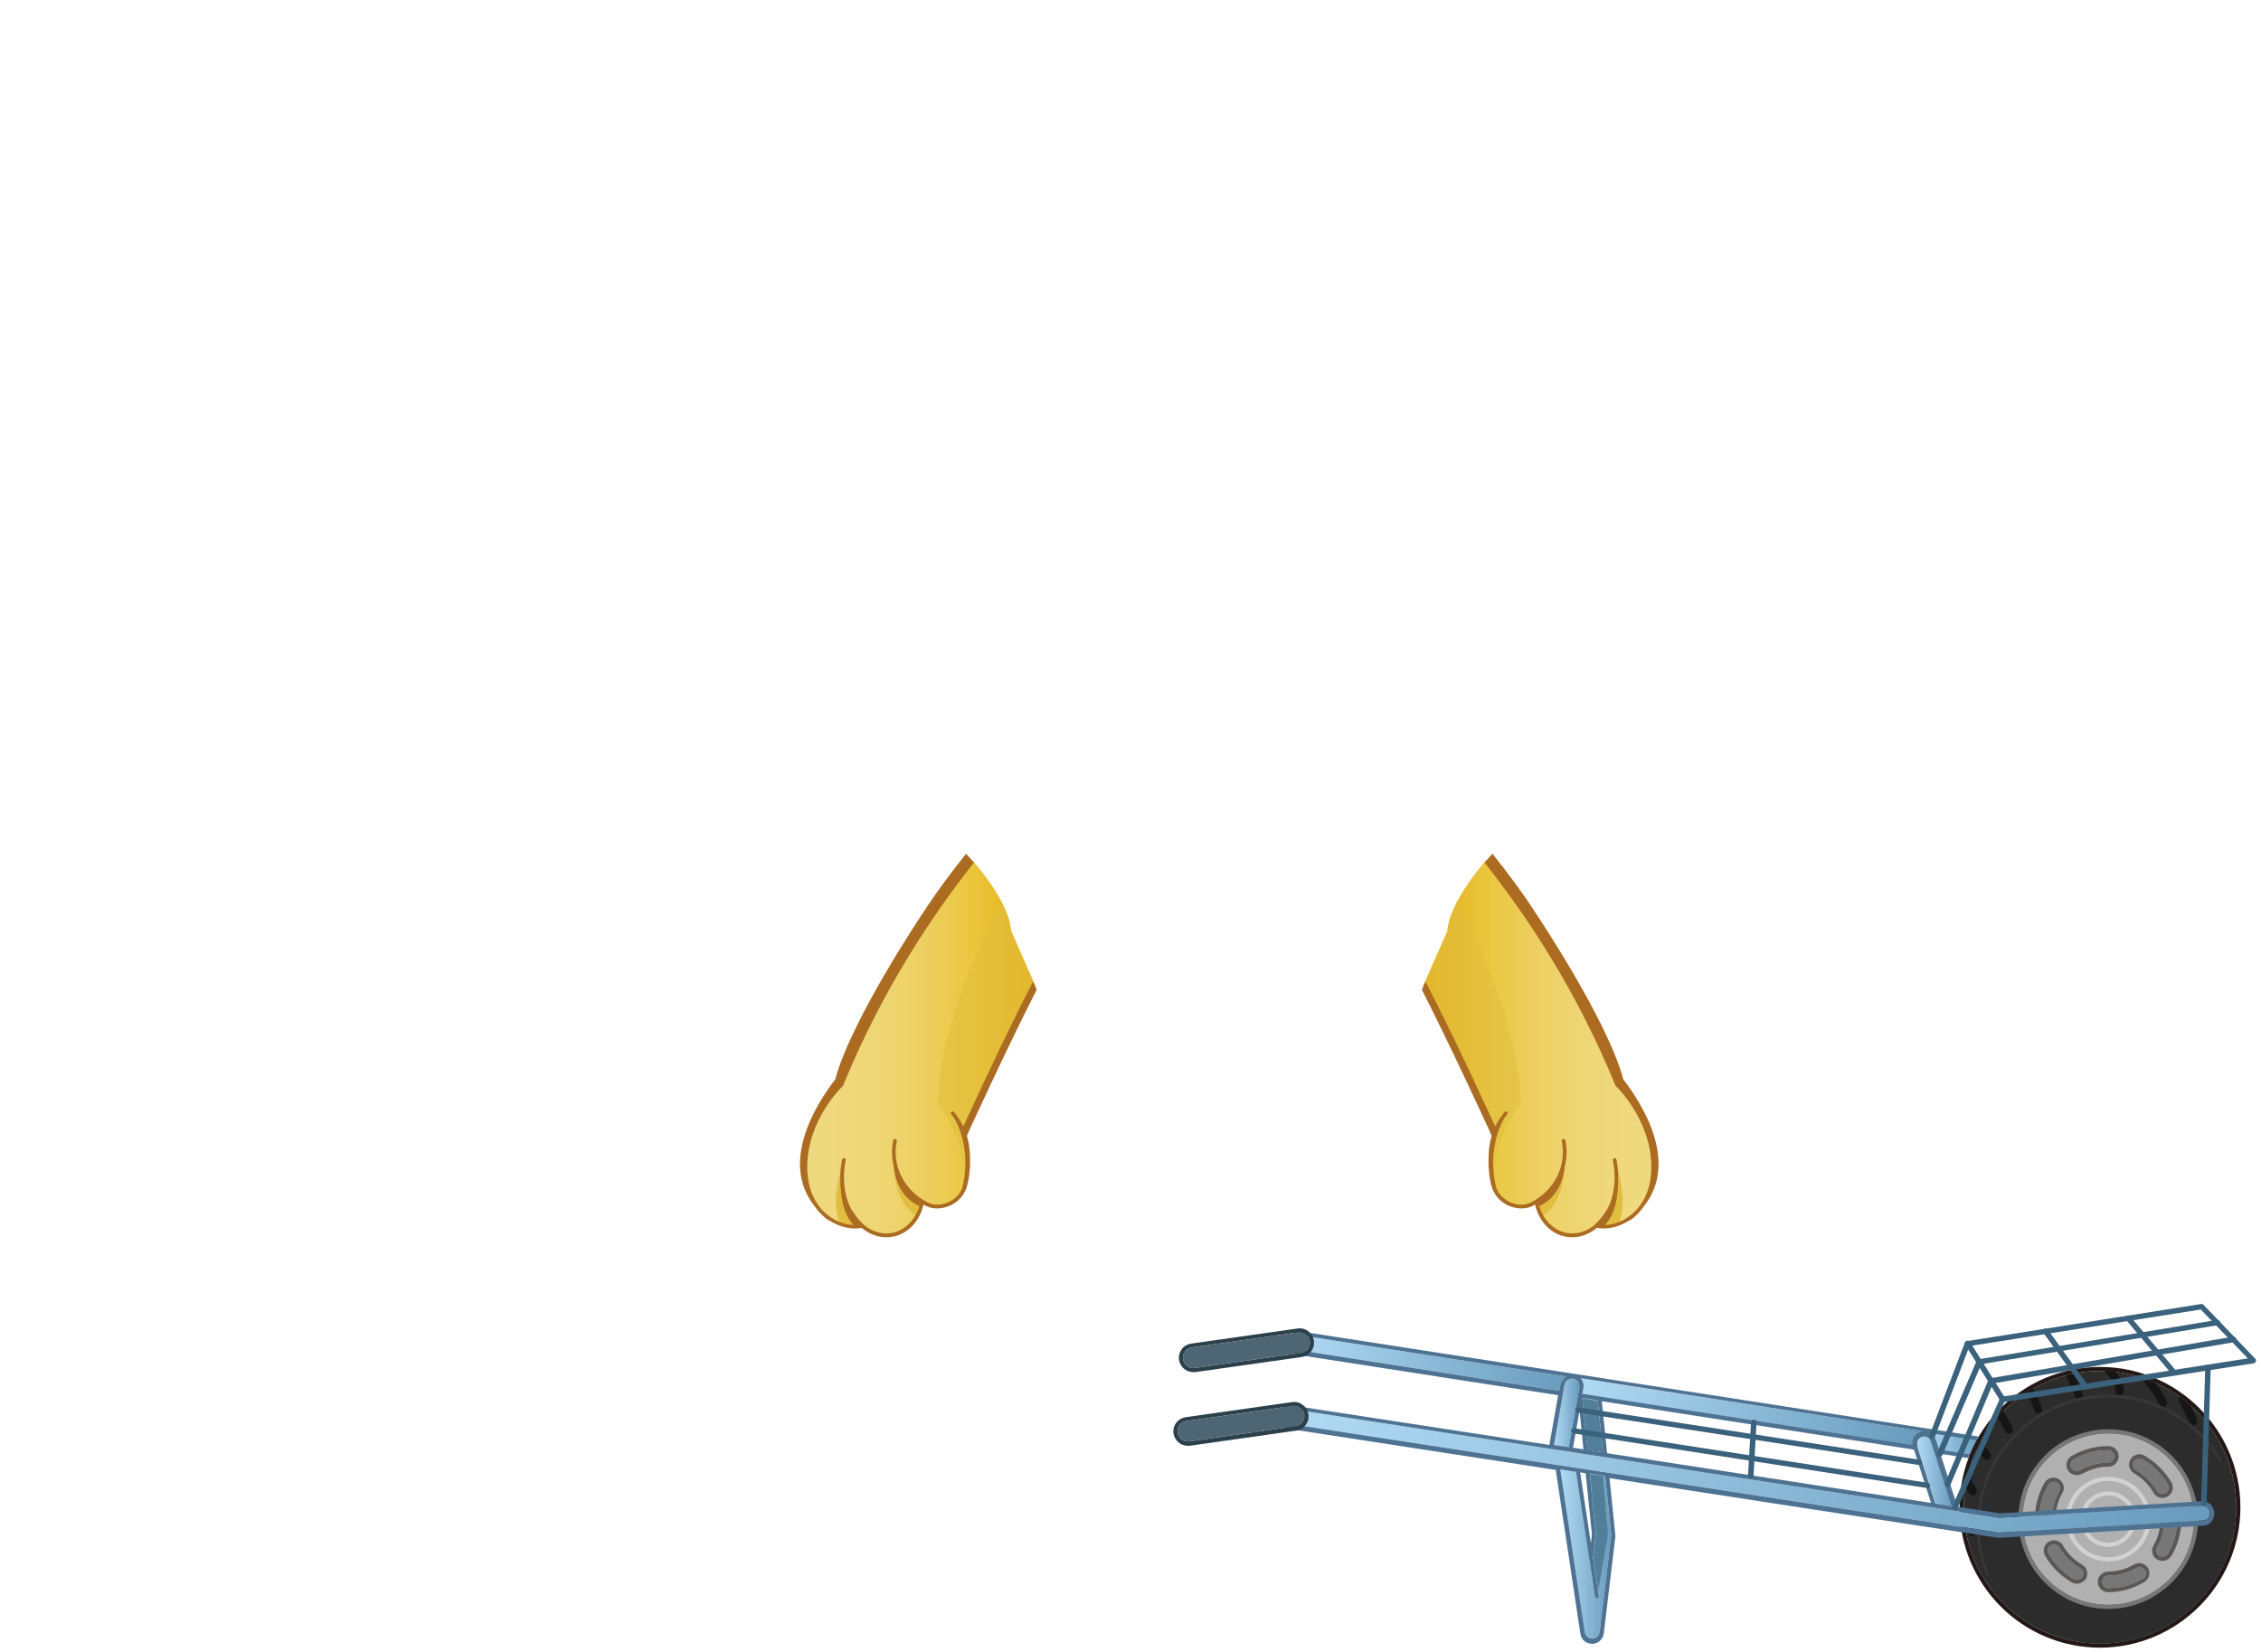 <?xml version="1.0" encoding="utf-8"?>
<!-- Generator: Adobe Illustrator 21.0.0, SVG Export Plug-In . SVG Version: 6.00 Build 0)  -->
<svg version="1.1" id="圖層_1" xmlns="http://www.w3.org/2000/svg" xmlns:xlink="http://www.w3.org/1999/xlink" x="0px" y="0px"
	 viewBox="0 0 822.9 601.4" style="enable-background:new 0 0 822.9 601.4;" xml:space="preserve">
<style type="text/css">
	.st0{fill:url(#SVGID_1_);}
	.st1{fill:#E1BE3F;}
	.st2{fill:#AB6C21;}
	.st3{opacity:0.6;fill:#E1BE3F;}
	.st4{fill:url(#SVGID_2_);}
	.st5{fill:#66411D;}
	.st6{fill:url(#SVGID_3_);}
	.st7{fill:#D9B974;}
	.st8{fill:#DCBF93;}
	.st9{fill:url(#SVGID_4_);}
	.st10{fill:url(#SVGID_5_);}
	.st11{fill:url(#SVGID_6_);}
	.st12{fill:url(#SVGID_7_);}
	.st13{fill:#8C5924;}
	.st14{fill:url(#SVGID_8_);}
	.st15{fill:url(#SVGID_9_);}
	.st16{fill:url(#SVGID_10_);}
	.st17{fill:url(#SVGID_11_);}
	.st18{fill:#F4E3A5;}
	.st19{fill:#DEB87D;}
	.st20{fill:url(#SVGID_12_);}
	.st21{fill:url(#SVGID_13_);}
	.st22{fill:#3F210F;}
	.st23{opacity:0.25;fill:#E1BE3F;}
	.st24{opacity:0.5;fill:#E1BE3F;}
	.st25{fill:#F8E5A9;}
	.st26{fill:#DDBC90;}
	.st27{opacity:0.4;fill:#E1BE3F;}
	.st28{fill:#875424;}
	.st29{fill:#3F210E;}
	.st30{fill:#C88E2C;}
	.st31{fill:#AC7327;}
	.st32{fill:#FFFFFF;}
	.st33{fill:#814323;}
	.st34{fill:#D7C6A6;}
	.st35{fill:url(#SVGID_14_);}
	.st36{fill:#4A1E0E;}
	.st37{fill:#3A1D13;}
	.st38{fill:url(#SVGID_15_);}
	.st39{fill:#EAA593;}
	.st40{fill:url(#SVGID_16_);}
	.st41{fill:url(#SVGID_17_);}
	.st42{fill:#D59543;}
	.st43{opacity:0.6;fill:#D59543;}
	.st44{fill:url(#SVGID_18_);}
	.st45{fill:url(#SVGID_19_);}
	.st46{fill:#2C2C2C;}
	.st47{fill:#231815;}
	.st48{fill:#767776;}
	.st49{fill:#B1B0B0;}
	.st50{fill:#D2D2D3;}
	.st51{fill:#5A5756;}
	.st52{opacity:0.8;fill:#2C2C2C;}
	.st53{fill:#151515;}
	.st54{fill:#383737;}
	.st55{fill:url(#SVGID_20_);}
	.st56{fill:#517F99;}
	.st57{fill:url(#SVGID_21_);}
	.st58{fill:url(#SVGID_22_);}
	.st59{fill:url(#SVGID_23_);}
	.st60{fill:url(#SVGID_24_);}
	.st61{fill:url(#SVGID_25_);}
	.st62{fill:#4E7392;}
	.st63{fill:#3B627C;}
	.st64{fill:#2C404B;}
	.st65{fill:#4E6673;}
	.st66{fill:url(#SVGID_26_);}
	.st67{fill:url(#SVGID_27_);}
</style>
<g>
	<linearGradient id="SVGID_1_" gradientUnits="userSpaceOnUse" x1="701.063" y1="525.614" x2="720.73" y2="525.614">
		<stop  offset="0" style="stop-color:#B0DAF4"/>
		<stop  offset="1" style="stop-color:#689BBD"/>
	</linearGradient>
	<polygon class="st0" points="701.1,520.9 720.7,523.8 717,530.3 704.9,528 	"/>
	<g>
		<path class="st46" d="M764.3,499.1c-27.4,0-49.6,22.3-49.6,49.6s22.3,49.6,49.6,49.6c27.4,0,49.6-22.3,49.6-49.6
			S791.6,499.1,764.3,499.1z"/>
		<path class="st47" d="M764.3,599.8c-28.2,0-51.1-22.9-51.1-51.1c0-28.2,22.9-51.1,51.1-51.1c28.2,0,51.1,22.9,51.1,51.1
			C815.4,576.9,792.4,599.8,764.3,599.8z M764.3,499.1c-27.4,0-49.6,22.3-49.6,49.6s22.3,49.6,49.6,49.6c27.4,0,49.6-22.3,49.6-49.6
			S791.6,499.1,764.3,499.1z"/>
		<path class="st48" d="M767.3,585.7c-18,0-32.7-14.7-32.7-32.7c0-18,14.7-32.7,32.7-32.7c18,0,32.7,14.7,32.7,32.7
			C800,571,785.3,585.7,767.3,585.7z M767.3,521.8c-17.2,0-31.2,14-31.2,31.2c0,17.2,14,31.2,31.2,31.2c17.2,0,31.2-14,31.2-31.2
			C798.5,535.8,784.5,521.8,767.3,521.8z"/>
		<path class="st49" d="M767.3,521.8c-17.2,0-31.2,14-31.2,31.2c0,17.2,14,31.2,31.2,31.2c17.2,0,31.2-14,31.2-31.2
			C798.5,535.8,784.5,521.8,767.3,521.8z"/>
		<path class="st50" d="M767.3,568.4c-8.5,0-15.4-6.9-15.4-15.4c0-8.5,6.9-15.4,15.4-15.4c8.5,0,15.4,6.9,15.4,15.4
			C782.7,561.5,775.8,568.4,767.3,568.4z M767.3,539.1c-7.7,0-13.9,6.3-13.9,13.9c0,7.7,6.3,13.9,13.9,13.9
			c7.7,0,13.9-6.3,13.9-13.9C781.2,545.3,774.9,539.1,767.3,539.1z"/>
		<path class="st50" d="M767.3,563.1c-5.6,0-10.1-4.5-10.1-10.1c0-5.6,4.5-10.1,10.1-10.1c5.6,0,10.1,4.5,10.1,10.1
			C777.4,558.6,772.8,563.1,767.3,563.1z M767.3,544.4c-4.8,0-8.6,3.9-8.6,8.6s3.9,8.6,8.6,8.6c4.8,0,8.6-3.9,8.6-8.6
			S772,544.4,767.3,544.4z"/>
		<path class="st51" d="M767.3,579.6L767.3,579.6c-2.1,0-3.8-1.7-3.8-3.7c0-2.1,1.7-3.8,3.7-3.8c3.4,0,6.7-0.9,9.5-2.6
			c0.9-0.5,1.9-0.6,2.8-0.4c1,0.3,1.8,0.9,2.3,1.7c1,1.8,0.4,4.1-1.4,5.1C776.5,578.3,772,579.6,767.3,579.6z M778.7,570.5
			c-0.4,0-0.8,0.1-1.1,0.3c-3.1,1.8-6.7,2.8-10.3,2.8c-1.2,0-2.2,1-2.2,2.3c0,1.2,1,2.2,2.3,2.2h0c4.4,0,8.7-1.2,12.5-3.4
			c0.5-0.3,0.9-0.8,1-1.4c0.2-0.6,0.1-1.2-0.2-1.7c-0.3-0.5-0.8-0.9-1.4-1C779.1,570.5,778.9,570.5,778.7,570.5z M755.9,576.5
			c-0.7,0-1.3-0.2-1.9-0.5c-4-2.3-7.4-5.7-9.7-9.7c-1-1.8-0.4-4.1,1.4-5.1c1.8-1,4.1-0.4,5.1,1.4c1.7,2.9,4.1,5.3,7,7
			c1.8,1,2.4,3.3,1.4,5.1C758.4,575.8,757.2,576.5,755.9,576.5z M747.5,562.2c-0.4,0-0.8,0.1-1.1,0.3c-1.1,0.6-1.4,2-0.8,3.1
			c2.2,3.8,5.4,7,9.2,9.2c1,0.6,2.5,0.2,3.1-0.8c0.3-0.5,0.4-1.1,0.2-1.7c-0.2-0.6-0.5-1.1-1-1.4c-3.1-1.8-5.7-4.4-7.5-7.5
			C749,562.6,748.3,562.2,747.5,562.2z M787,568.2c-0.7,0-1.3-0.2-1.9-0.5c-0.9-0.5-1.5-1.3-1.7-2.3c-0.3-1-0.1-2,0.4-2.8
			c1.7-2.9,2.5-6.2,2.5-9.5c0-2.1,1.7-3.8,3.8-3.8c2.1,0,3.8,1.7,3.8,3.7c0,4.8-1.2,9.4-3.6,13.4C789.6,567.4,788.4,568.2,787,568.2
			z M790.1,550.7c-1.2,0-2.3,1.1-2.3,2.3c0,3.6-1,7.2-2.7,10.3c-0.3,0.5-0.4,1.1-0.2,1.7c0.2,0.6,0.5,1.1,1,1.4
			c1,0.6,2.5,0.2,3.1-0.8c2.2-3.8,3.4-8.1,3.4-12.5C792.3,551.7,791.4,550.7,790.1,550.7z M744.4,556.8c-2.1,0-3.8-1.7-3.8-3.7
			c0-4.7,1.2-9.3,3.5-13.3c1-1.8,3.3-2.4,5.1-1.4c0.9,0.5,1.5,1.3,1.8,2.3c0.3,1,0.1,2-0.4,2.8c-1.7,2.9-2.5,6.2-2.5,9.5
			C748.2,555.1,746.5,556.8,744.4,556.8z M747.5,539.4c-0.8,0-1.5,0.4-2,1.1c-2.2,3.8-3.3,8.1-3.3,12.5c0,1.3,1,2.3,2.3,2.3
			c1.2,0,2.3-1,2.3-2.3c0-3.6,0.9-7.1,2.7-10.2c0.3-0.5,0.4-1.1,0.2-1.7c-0.2-0.6-0.5-1.1-1.1-1.4
			C748.2,539.5,747.8,539.4,747.5,539.4z M787,545.3c-1.3,0-2.6-0.7-3.2-1.9c-1.7-2.9-4.1-5.3-7-7c-0.9-0.5-1.5-1.3-1.8-2.3
			c-0.3-1-0.1-2,0.4-2.8c0.5-0.9,1.3-1.5,2.3-1.8c1-0.3,2-0.1,2.8,0.4c4,2.3,7.4,5.7,9.8,9.7c0.5,0.9,0.6,1.9,0.4,2.8
			c-0.3,1-0.9,1.8-1.7,2.3C788.3,545.1,787.7,545.3,787,545.3z M778.6,530.9c-0.2,0-0.4,0-0.6,0.1c-0.6,0.2-1.1,0.5-1.4,1.1
			c-0.3,0.5-0.4,1.1-0.2,1.7c0.2,0.6,0.5,1.1,1.1,1.4c3.1,1.8,5.7,4.4,7.6,7.5c0.6,1,2,1.4,3.1,0.8c0.5-0.3,0.9-0.8,1-1.4
			c0.2-0.6,0.1-1.2-0.2-1.7c-2.2-3.8-5.4-7-9.2-9.1C779.4,531,779,530.9,778.6,530.9z M755.8,537c-1.3,0-2.6-0.7-3.2-1.9
			c-1-1.8-0.4-4.1,1.4-5.1c4-2.3,8.6-3.6,13.3-3.6c2.1,0,3.8,1.7,3.8,3.7c0,2.1-1.7,3.8-3.7,3.8c-3.4,0-6.6,0.9-9.5,2.6
			C757.1,536.8,756.4,537,755.8,537z M767.2,527.9c-4.4,0-8.7,1.2-12.5,3.4c-1.1,0.6-1.4,2-0.8,3.1c0.6,1,2,1.4,3.1,0.8
			c3.1-1.8,6.7-2.8,10.3-2.8c1.2,0,2.2-1,2.2-2.3C769.4,528.9,768.4,527.9,767.2,527.9z"/>
		<path class="st48" d="M778.7,570.5c-0.4,0-0.8,0.1-1.1,0.3c-3.1,1.8-6.7,2.8-10.3,2.8c-1.2,0-2.2,1-2.2,2.3c0,1.2,1,2.2,2.3,2.2h0
			c4.4,0,8.7-1.2,12.5-3.4c0.5-0.3,0.9-0.8,1-1.4c0.2-0.6,0.1-1.2-0.2-1.7c-0.3-0.5-0.8-0.9-1.4-1
			C779.1,570.5,778.9,570.5,778.7,570.5z"/>
		<path class="st48" d="M747.5,562.2c-0.4,0-0.8,0.1-1.1,0.3c-1.1,0.6-1.4,2-0.8,3.1c2.2,3.8,5.4,7,9.2,9.2c1,0.6,2.5,0.2,3.1-0.8
			c0.3-0.5,0.4-1.1,0.2-1.7c-0.2-0.6-0.5-1.1-1-1.4c-3.1-1.8-5.7-4.4-7.5-7.5C749,562.6,748.3,562.2,747.5,562.2z"/>
		<path class="st48" d="M790.1,550.7c-1.2,0-2.3,1.1-2.3,2.3c0,3.6-1,7.2-2.7,10.3c-0.3,0.5-0.4,1.1-0.2,1.7c0.2,0.6,0.5,1.1,1,1.4
			c1,0.6,2.5,0.2,3.1-0.8c2.2-3.8,3.4-8.1,3.4-12.5C792.3,551.7,791.4,550.7,790.1,550.7z"/>
		<path class="st48" d="M747.5,539.4c-0.8,0-1.5,0.4-2,1.1c-2.2,3.8-3.3,8.1-3.3,12.5c0,1.3,1,2.3,2.3,2.3c1.2,0,2.3-1,2.3-2.3
			c0-3.6,0.9-7.1,2.7-10.2c0.3-0.5,0.4-1.1,0.2-1.7c-0.2-0.6-0.5-1.1-1.1-1.4C748.2,539.5,747.8,539.4,747.5,539.4z"/>
		<path class="st48" d="M778.6,530.9c-0.2,0-0.4,0-0.6,0.1c-0.6,0.2-1.1,0.5-1.4,1.1c-0.3,0.5-0.4,1.1-0.2,1.7
			c0.2,0.6,0.5,1.1,1.1,1.4c3.1,1.8,5.7,4.4,7.6,7.5c0.6,1,2,1.4,3.1,0.8c0.5-0.3,0.9-0.8,1-1.4c0.2-0.6,0.1-1.2-0.2-1.7
			c-2.2-3.8-5.4-7-9.2-9.1C779.4,531,779,530.9,778.6,530.9z"/>
		<path class="st48" d="M767.2,527.9c-4.4,0-8.7,1.2-12.5,3.4c-1.1,0.6-1.4,2-0.8,3.1c0.6,1,2,1.4,3.1,0.8c3.1-1.8,6.7-2.8,10.3-2.8
			c1.2,0,2.2-1,2.2-2.3C769.4,528.9,768.4,527.9,767.2,527.9z"/>
		<path class="st52" d="M813.6,543.1c-1,30.3-25.9,54.6-56.4,54.6c-0.2,0-0.4,0-0.6,0c2.5,0.4,5.1,0.6,7.7,0.6
			c27.4,0,49.6-22.3,49.6-49.6C813.9,546.8,813.8,545,813.6,543.1z"/>
		<g>
			<path class="st53" d="M718.9,558.7c0.5-0.6,0.6-1.5,0-2.1c-1.4-1.4-2.8-2.9-4.1-4.4c0.1,1.7,0.3,3.4,0.6,5.1
				c0.5,0.5,0.9,0.9,1.4,1.4C717.3,559.3,718.3,559.3,718.9,558.7z"/>
			<path class="st53" d="M721.8,530.7c0.2,0.3,0.5,0.6,0.9,0.7c0.4,0.1,0.8,0.1,1.2-0.2c0.3-0.2,0.6-0.5,0.7-0.9
				c0.1-0.4,0.1-0.8-0.2-1.2c-1.2-1.5-2.3-3-3.5-4.5c-0.5,1-1,1.9-1.5,2.9C720.2,528.6,721,529.6,721.8,530.7z"/>
			<path class="st53" d="M716.7,543.6c0.4,0.7,1.4,1,2.1,0.5c0.7-0.5,0.9-1.3,0.5-2.1c-1-1.8-2-3.6-3.2-5.3
				c-0.3,1.4-0.6,2.8-0.9,4.3C715.7,541.9,716.2,542.8,716.7,543.6z"/>
			<path class="st53" d="M755.2,508.5c0.2,0.7,1.1,1.3,1.8,1c0.7-0.2,1.3-1,1-1.8c-0.8-2.6-1.9-5.2-3.2-7.7c-1,0.2-2,0.4-3,0.7
				C753.2,503.2,754.3,505.6,755.2,508.5z"/>
			<path class="st53" d="M799.6,516.6c-0.7-1.7-1.5-3.3-2.4-5c-1.2-1.1-2.5-2.1-3.9-3.1c-0.4,0.5-0.5,1.1-0.2,1.7
				c1.4,2.6,2.6,5.2,3.8,7.9c0.3,0.7,1.4,0.9,2.1,0.5C799.8,518.2,799.9,517.4,799.6,516.6z"/>
			<path class="st53" d="M740.4,513.5c0.2,0.7,1,1.3,1.8,1c0.7-0.2,1.3-1,1-1.8c-0.8-2.5-1.9-5-3.2-7.3c-0.9,0.5-1.7,1-2.6,1.5
				C738.7,509,739.6,511.2,740.4,513.5z"/>
			<path class="st53" d="M732,521.7c0.7-0.5,0.9-1.3,0.5-2.1c-1-2-2.2-4-3.5-5.9c-0.7,0.7-1.4,1.5-2.1,2.3c1.1,1.7,2.1,3.4,3,5.2
				C730.3,521.9,731.3,522.2,732,521.7z"/>
			<path class="st53" d="M766.7,500c0.1,0.1,0.2,0.3,0.4,0.4c0.1,0.1,0.1,0.1,0.2,0.2c0,0,0.1,0.1,0.1,0.1c0,0,0.1,0.1,0.1,0.1
				c0.1,0.1,0.1,0.2,0.2,0.3c0.1,0.2,0.2,0.3,0.3,0.5c0.2,0.3,0.4,0.7,0.7,1c0.2,0.3,0.4,0.6,0.5,1c0,0.1,0.1,0.2,0.1,0.3
				c0,0,0,0.1,0.1,0.1c0,0.1,0.1,0.2,0.1,0.2c0,0.1,0.1,0.2,0.1,0.3c0.1,0.3,0.2,0.7,0.3,1.1c0,0.1,0,0.2,0.1,0.3c0,0,0,0,0,0
				c0,0.2,0,0.4,0,0.6c0,0.8,0.7,1.5,1.5,1.5c0.8,0,1.5-0.7,1.5-1.5c-0.1-2.7-1.3-5-2.9-7.2c-1.3-0.2-2.7-0.3-4.1-0.3
				C766.2,499.4,766.4,499.7,766.7,500z"/>
			<path class="st53" d="M779.9,502.5c2.4,2.7,4.4,5.6,6.1,8.9c0.4,0.7,1.4,1,2.1,0.5c0.7-0.5,0.9-1.3,0.5-2.1
				c-1.2-2.3-2.6-4.4-4.2-6.4c-1.6-0.7-3.3-1.4-5-1.9C779.5,501.8,779.6,502.2,779.9,502.5z"/>
		</g>
		<path class="st54" d="M723.5,573.7c-0.2,0-0.4-0.1-0.5-0.3c-2.3-5.7-3.5-11.7-3.5-17.9c0-26.3,21.4-47.8,47.8-47.8
			c16.9,0,32.6,9,41.2,23.6c0.1,0.2,0.1,0.5-0.2,0.7c-0.2,0.1-0.5,0.1-0.7-0.2c-8.4-14.2-23.8-23.1-40.3-23.1
			c-25.8,0-46.8,21-46.8,46.8c0,6.1,1.1,12,3.4,17.6c0.1,0.3,0,0.5-0.3,0.7C723.6,573.7,723.5,573.7,723.5,573.7z"/>
	</g>
	<linearGradient id="SVGID_2_" gradientUnits="userSpaceOnUse" x1="697.864" y1="535.565" x2="710.287" y2="535.565">
		<stop  offset="0" style="stop-color:#B0DAF4"/>
		<stop  offset="1" style="stop-color:#689BBD"/>
	</linearGradient>
	<path class="st4" d="M710.3,548.2l-5.8-0.9l-6.5-20.4c0.1-0.2,0.1-0.5,0-0.7c-0.4-1.3,0.3-2.7,1.6-3.1c1.3-0.4,2.7,0.3,3.1,1.6
		L710.3,548.2z"/>
	<polygon class="st56" points="577.8,527.9 575.9,509 581.5,509.9 583.4,528.7 	"/>
	<linearGradient id="SVGID_3_" gradientUnits="userSpaceOnUse" x1="577.177" y1="495.385" x2="695.948" y2="532.421">
		<stop  offset="0" style="stop-color:#B0DAF4"/>
		<stop  offset="1" style="stop-color:#689BBD"/>
	</linearGradient>
	<path class="st6" d="M699,521.2c-2.1,0.7-3.4,2.8-3.1,4.9l-120-18.6l0.4-2.1c0.2-1.1-0.1-2.2-0.7-3.2c-0.1-0.2-0.2-0.3-0.4-0.4
		L699.5,521C699.3,521.1,699.2,521.1,699,521.2z"/>
	<linearGradient id="SVGID_4_" gradientUnits="userSpaceOnUse" x1="470.233" y1="496.078" x2="569.975" y2="496.078">
		<stop  offset="0" style="stop-color:#B0DAF4"/>
		<stop  offset="1" style="stop-color:#689BBD"/>
	</linearGradient>
	<path class="st9" d="M472.6,491.5c-1.5-0.2-2.5-1.6-2.3-3.1c0.1-0.7,0.5-1.4,1.1-1.8c0.6-0.4,1.3-0.6,2-0.5l96.6,15
		c-0.1,0.1-0.2,0.1-0.3,0.2c-0.9,0.7-1.6,1.6-1.8,2.8l-0.4,2.2L472.6,491.5z"/>
	<linearGradient id="SVGID_5_" gradientUnits="userSpaceOnUse" x1="565.553" y1="514.358" x2="574.819" y2="514.358">
		<stop  offset="0" style="stop-color:#B0DAF4"/>
		<stop  offset="1" style="stop-color:#689BBD"/>
	</linearGradient>
	<path class="st10" d="M569.4,504.2c0.1-0.7,0.5-1.4,1.1-1.8c0.6-0.4,1.3-0.6,2-0.5c0.7,0.1,1.4,0.5,1.8,1.1
		c0.4,0.6,0.6,1.3,0.5,2.1l-3.8,21.7l-5.4-0.8L569.4,504.2z"/>
	<linearGradient id="SVGID_6_" gradientUnits="userSpaceOnUse" x1="567.854" y1="565.722" x2="586.416" y2="565.722">
		<stop  offset="0" style="stop-color:#B0DAF4"/>
		<stop  offset="1" style="stop-color:#689BBD"/>
	</linearGradient>
	<path class="st11" d="M586.4,558.4c0,0.2,0,0.4,0,0.6l-4.2,35.1c-0.2,1.4-1.3,2.4-2.7,2.4c-1.3,0-2.5-1-2.7-2.3l-8.9-59.2
		c0,0,0,0,0-0.1l5.7,0.9l4.8,31.9c0,0.1,0.1,0.2,0.1,0.3l2,13.3c0.1,0.4,0.4,0.6,0.7,0.6c0,0,0.1,0,0.1,0c0.4-0.1,0.7-0.4,0.6-0.9
		l-2.1-13.9l1-8.5c0-0.1,0-0.1,0-0.2l-2.2-22l5.6,0.9L586.4,558.4z"/>
	<linearGradient id="SVGID_7_" gradientUnits="userSpaceOnUse" x1="466.76" y1="535.353" x2="804.432" y2="535.353">
		<stop  offset="0" style="stop-color:#B0DAF4"/>
		<stop  offset="1" style="stop-color:#689BBD"/>
	</linearGradient>
	<path class="st12" d="M801.8,553.5l-73.9,4.4l-0.2,0c-0.1,0-0.3,0-0.4,0l-258.3-39.6c-0.7-0.1-1.4-0.5-1.8-1.1s-0.6-1.3-0.5-2
		c0.2-1.4,1.4-2.3,2.7-2.3c0.1,0,0.3,0,0.4,0l257.9,39.6c0.1,0,0.1,0,0.2,0l73.5-4.4c1.5-0.1,2.8,1.1,2.9,2.6
		C804.5,552.1,803.4,553.4,801.8,553.5z"/>
	<path class="st62" d="M801.4,546.5l-73.5,4.4l-15.5-2.4c0,0,0-0.1,0-0.1l-6.2-19.2l10.1,1.6c0.1-0.2,0.3-0.7,0.6-1.4l-11.2-1.7
		l-1.1-3.5c-0.4-1.1-1.1-2-2.1-2.5l16.8,2.6c0.3-0.5,0.5-1,0.8-1.4c0,0,0,0-0.1,0l-246.5-38.2c-1.1-0.2-2.2,0.1-3.2,0.8
		c-0.9,0.7-1.5,1.7-1.7,2.8c-0.2,1.1,0.1,2.2,0.8,3.2c0.7,0.9,1.7,1.5,2.8,1.7l94.9,14.7l-3.2,18.1l-93.9-14.4
		c-2.3-0.4-4.5,1.2-4.8,3.6c-0.2,1.1,0.1,2.2,0.8,3.2c0.7,0.9,1.7,1.5,2.8,1.7l97.5,15c0,0.2,0,0.3,0,0.5l8.9,59.2
		c0.3,2.1,2.1,3.6,4.3,3.6c2.1,0,3.9-1.6,4.2-3.7l4.2-35.1c0-0.3,0-0.6,0-0.9l-2.1-20.6l141.3,21.7c0.2,0,0.4,0,0.6,0
		c0.1,0,0.2,0,0.3,0l73.9-4.4c2.3-0.1,4.1-2.2,4-4.5C805.8,548.2,803.8,546.4,801.4,546.5z M702.7,524.7l7.5,23.5l-5.8-0.9
		l-6.5-20.4c0.1-0.2,0.1-0.5,0-0.7c-0.4-1.3,0.3-2.7,1.6-3.1C700.9,522.6,702.3,523.4,702.7,524.7z M583,510.1l113.6,17.6l6.2,19.4
		l-117.9-18.1L583,510.1z M583.4,528.7l-5.6-0.9l-1.9-18.9l5.6,0.9L583.4,528.7z M699.5,521c-0.2,0-0.3,0.1-0.5,0.1
		c-2.1,0.7-3.4,2.8-3.1,4.9l-120-18.6l0.4-2.1c0.2-1.1-0.1-2.2-0.7-3.2c-0.1-0.2-0.2-0.3-0.4-0.4L699.5,521z M576.3,527.6l-3.8-0.6
		l2.4-13.5L576.3,527.6z M472.6,491.5c-1.5-0.2-2.5-1.6-2.3-3.1c0.1-0.7,0.5-1.4,1.1-1.8c0.6-0.4,1.3-0.6,2-0.5l96.6,15
		c-0.1,0.1-0.2,0.1-0.3,0.2c-0.9,0.7-1.6,1.6-1.8,2.8l-0.4,2.2L472.6,491.5z M569.4,504.2c0.1-0.7,0.5-1.4,1.1-1.8
		c0.6-0.4,1.3-0.6,2-0.5c0.7,0.1,1.4,0.5,1.8,1.1c0.4,0.6,0.6,1.3,0.5,2.1l-3.8,21.7l-5.4-0.8L569.4,504.2z M586.4,558.4
		c0,0.2,0,0.4,0,0.6l-4.2,35.1c-0.2,1.4-1.3,2.4-2.7,2.4c-1.3,0-2.5-1-2.7-2.3l-8.9-59.2c0,0,0,0,0-0.1l5.7,0.9l4.8,31.9
		c0,0.1,0.1,0.2,0.1,0.3l2,13.3c0.1,0.4,0.4,0.6,0.7,0.6c0,0,0.1,0,0.1,0c0.4-0.1,0.7-0.4,0.6-0.9l-2.1-13.9l1-8.5
		c0-0.1,0-0.1,0-0.2l-2.2-22l5.6,0.9L586.4,558.4z M575.1,536l2,0.3l2.3,22.3l-0.4,3.1l-3.2-21.1c0,0,0,0,0,0L575.1,536z
		 M801.8,553.5l-73.9,4.4l-0.2,0c-0.1,0-0.3,0-0.4,0l-258.3-39.6c-0.7-0.1-1.4-0.5-1.8-1.1s-0.6-1.3-0.5-2c0.2-1.4,1.4-2.3,2.7-2.3
		c0.1,0,0.3,0,0.4,0l257.9,39.6c0.1,0,0.1,0,0.2,0l73.5-4.4c1.5-0.1,2.8,1.1,2.9,2.6C804.5,552.1,803.4,553.4,801.8,553.5z"/>
	<g>
		<path class="st63" d="M711.5,549.7c-0.1,0-0.3,0-0.4-0.1c-0.5-0.2-0.7-0.8-0.5-1.3l17.3-39.3c0.1-0.3,0.4-0.5,0.8-0.6l89.4-13.9
			l-17.1-17.8L716.8,490l-12.6,33.1c-0.2,0.5-0.8,0.8-1.3,0.6c-0.5-0.2-0.8-0.8-0.6-1.3l12.8-33.6c0.1-0.3,0.4-0.6,0.8-0.6
			l85.2-13.5c0.3-0.1,0.7,0.1,0.9,0.3l18.8,19.6c0.3,0.3,0.3,0.7,0.2,1c-0.1,0.4-0.4,0.6-0.8,0.7l-90.7,14.1l-17.1,38.8
			C712.2,549.5,711.9,549.7,711.5,549.7z"/>
		<path class="st63" d="M728.8,510.4c-0.3,0-0.7-0.2-0.8-0.5l-12.7-20.3c-0.3-0.5-0.2-1.1,0.3-1.4c0.5-0.3,1.1-0.2,1.4,0.3
			l12.7,20.3c0.3,0.5,0.2,1.1-0.3,1.4C729.2,510.3,729,510.4,728.8,510.4z"/>
		<path class="st63" d="M759,505.7c-0.3,0-0.6-0.1-0.8-0.4l-14.5-20.1c-0.3-0.4-0.2-1.1,0.2-1.4c0.4-0.3,1.1-0.2,1.4,0.2l14.5,20.1
			c0.3,0.4,0.2,1.1-0.2,1.4C759.4,505.6,759.2,505.7,759,505.7z"/>
		<path class="st63" d="M791.3,500.7c-0.3,0-0.6-0.1-0.8-0.4l-16.7-19.8c-0.4-0.4-0.3-1.1,0.1-1.4c0.4-0.4,1.1-0.3,1.4,0.1
			l16.7,19.8c0.4,0.4,0.3,1.1-0.1,1.4C791.7,500.6,791.5,500.7,791.3,500.7z"/>
		<path class="st63" d="M802.1,548.3C802.1,548.3,802,548.3,802.1,548.3c-0.6,0-1-0.5-1-1l1.5-49.5c0-0.5,0.5-1,1-1c0,0,0,0,0,0
			c0.6,0,1,0.5,1,1l-1.5,49.5C803,547.8,802.6,548.3,802.1,548.3z"/>
		<path class="st63" d="M705.9,530.3c-0.1,0-0.3,0-0.4-0.1c-0.5-0.2-0.7-0.8-0.5-1.3l14.4-33.5c0.1-0.3,0.4-0.5,0.8-0.6l86.7-14.3
			c0.5-0.1,1.1,0.3,1.1,0.8c0.1,0.5-0.3,1.1-0.8,1.1l-86.1,14.2l-14.1,33C706.6,530.1,706.3,530.3,705.9,530.3z"/>
		<path class="st63" d="M708.8,541.3c-0.1,0-0.3,0-0.4-0.1c-0.5-0.2-0.7-0.8-0.5-1.3l15.8-37.6c0.1-0.3,0.4-0.5,0.8-0.6l88.2-15.1
			c0.6-0.1,1.1,0.3,1.2,0.8c0.1,0.5-0.3,1.1-0.8,1.2l-87.7,15l-15.6,37.1C709.6,541.1,709.2,541.3,708.8,541.3z"/>
		<path class="st63" d="M698.6,533.3c0,0-0.1,0-0.2,0l-124.3-19.1c-0.5-0.1-0.9-0.6-0.8-1.1s0.6-0.9,1.1-0.8l124.3,19.1
			c0.5,0.1,0.9,0.6,0.8,1.1C699.5,532.9,699.1,533.3,698.6,533.3z"/>
		<path class="st63" d="M701.6,541.7c-0.1,0-0.1,0-0.2,0l-128.8-19.9c-0.5-0.1-0.9-0.6-0.8-1.1s0.6-0.9,1.1-0.8l128.8,19.9
			c0.5,0.1,0.9,0.6,0.8,1.1C702.5,541.4,702.1,541.7,701.6,541.7z"/>
		<path class="st63" d="M637.2,538.2C637.2,538.2,637.2,538.2,637.2,538.2c-0.6,0-1-0.5-1-1.1l1.1-19.4c0-0.6,0.5-1,1.1-0.9
			c0.6,0,1,0.5,0.9,1.1l-1.1,19.4C638.2,537.8,637.7,538.2,637.2,538.2z"/>
	</g>
	<g>
		<path class="st56" d="M583.4,537.3l-4.7-0.7l2.2,22c0,0.1,0,0.1,0,0.2l-1,8.5l1.8,11.6l3.5-20.2L583.4,537.3z"/>
	</g>
	<path class="st64" d="M432.3,526.3c-2.6,0-4.8-1.9-5.2-4.5c-0.4-2.9,1.6-5.5,4.5-5.9l38.7-5.5c2.9-0.4,5.5,1.6,5.9,4.5
		c0.4,2.9-1.6,5.5-4.5,5.9l-38.7,5.5C432.8,526.3,432.6,526.3,432.3,526.3z M471,511.8c-0.2,0-0.3,0-0.5,0l-38.7,5.5
		c-2,0.3-3.5,2.2-3.2,4.2c0.3,2,2.2,3.5,4.2,3.2l38.7-5.5c1-0.1,1.9-0.7,2.5-1.5c0.6-0.8,0.9-1.8,0.7-2.8
		C474.5,513.1,472.9,511.8,471,511.8z"/>
	<path class="st64" d="M434.3,499.5c-2.6,0-4.8-1.9-5.2-4.5c-0.2-1.4,0.2-2.8,1-3.9c0.8-1.1,2.1-1.8,3.5-2l38.7-5.5
		c2.9-0.4,5.5,1.6,5.9,4.5c0.4,2.9-1.6,5.5-4.5,5.9l-38.7,5.5C434.8,499.5,434.5,499.5,434.3,499.5z M473,485c-0.2,0-0.4,0-0.5,0
		l-38.7,5.5c-1,0.1-1.9,0.7-2.5,1.5c-0.6,0.8-0.9,1.8-0.7,2.8c0.3,2,2.2,3.5,4.2,3.2l38.7-5.5c1-0.1,1.9-0.7,2.5-1.5
		c0.6-0.8,0.9-1.8,0.7-2.8C476.4,486.3,474.8,485,473,485z"/>
	<path class="st65" d="M471,511.8c-0.2,0-0.3,0-0.5,0l-38.7,5.5c-2,0.3-3.5,2.2-3.2,4.2c0.3,2,2.2,3.5,4.2,3.2l38.7-5.5
		c1-0.1,1.9-0.7,2.5-1.5c0.6-0.8,0.9-1.8,0.7-2.8C474.5,513.1,472.9,511.8,471,511.8z"/>
	<path class="st65" d="M473,485c-0.2,0-0.4,0-0.5,0l-38.7,5.5c-1,0.1-1.9,0.7-2.5,1.5c-0.6,0.8-0.9,1.8-0.7,2.8
		c0.3,2,2.2,3.5,4.2,3.2l38.7-5.5c1-0.1,1.9-0.7,2.5-1.5c0.6-0.8,0.9-1.8,0.7-2.8C476.4,486.3,474.8,485,473,485z"/>
</g>
<g>
	<g>
		<g>
			
				<linearGradient id="SVGID_8_" gradientUnits="userSpaceOnUse" x1="1015.001" y1="381.482" x2="1100.072" y2="381.482" gradientTransform="matrix(-1 0 0 1 1618.947 0)">
				<stop  offset="0" style="stop-color:#EFD97F"/>
				<stop  offset="0.198" style="stop-color:#EFD87C"/>
				<stop  offset="0.373" style="stop-color:#EED571"/>
				<stop  offset="0.539" style="stop-color:#EDCF5F"/>
				<stop  offset="0.698" style="stop-color:#EBC845"/>
				<stop  offset="0.753" style="stop-color:#EAC53B"/>
				<stop  offset="1" style="stop-color:#E5AD14"/>
			</linearGradient>
			<path class="st14" d="M518.7,357.3l8.1-18.4c0-0.5,0.1-1,0.2-1.5c0-0.2,0.1-0.3,0.1-0.5c0.1-0.4,0.1-0.7,0.2-1.1
				c0-0.2,0.1-0.4,0.1-0.5c0.1-0.4,0.2-0.8,0.4-1.2c0-0.1,0.1-0.3,0.1-0.4c0.2-0.5,0.4-1.1,0.6-1.6c0.1-0.1,0.1-0.3,0.2-0.4
				c0.2-0.4,0.3-0.8,0.5-1.2c0.1-0.2,0.2-0.4,0.3-0.6c0.2-0.4,0.4-0.7,0.5-1.1c0.1-0.2,0.2-0.4,0.3-0.6c3-5.6,7.1-11,10.1-14.5
				c0.1-0.1,0.2-0.2,0.3-0.4c15.8,19.9,33.8,47.3,47.8,81.6c0,0,13,12.4,13,29.8c0,17.4-13.3,23.1-20.6,21.5l0,0
				c-8.2,7-19.6,2.7-21.9-8.7l-0.1-0.2c-0.5,0.3-1,0.6-1.6,0.9c-4.9,2.4-11.3-0.6-13.3-5l0,0l0,0c-0.1-0.2-0.2-0.3-0.2-0.5l0.2-0.1
				l-1.6-14.1l0.5-0.1v-3.6l0.7-2.5c-0.3-0.7-0.6-1.5-0.9-2.3l-0.7-1l-0.9-2.4l-0.1-0.7c-2.7-6.5-6.6-15.4-11.8-26
				c-3.4-7-7.4-14.3-11.2-21L518.7,357.3z"/>
		</g>
		<path class="st1" d="M569.3,417.4c0,0,2.5,19.1-8.3,25.4l-2-5.3C559,437.5,570.6,431.5,569.3,417.4z"/>
		<path class="st1" d="M587.9,423.4c0,0,5,12.8,1.3,21.9c0,0-3.4,1.3-8.4,0.9C580.9,446.2,589.4,441.8,587.9,423.4z"/>
		<path class="st2" d="M569.6,423.4c0,0,0.1,11.4-9.5,15.7l-0.4-1.7C559.7,437.4,569.8,428.3,569.6,423.4z"/>
		<path class="st2" d="M588.8,430.1c0,0,0.7,10.6-5,16.2l-3.5-0.3C580.3,446.1,587.9,439,588.8,430.1z"/>
		<path class="st3" d="M518.7,357.3l8.1-18.4c0-0.5,0.1-1,0.2-1.5c0-0.2,0.1-0.3,0.1-0.5c0.1-0.4,0.1-0.7,0.2-1.1
			c0-0.2,0.1-0.4,0.1-0.5c0.1-0.4,0.2-0.8,0.4-1.2c0-0.1,0.1-0.3,0.1-0.4c0.2-0.5,0.4-1.1,0.6-1.6c0.1-0.1,0.1-0.3,0.2-0.4
			c0.2-0.4,0.3-0.8,0.5-1.2c0.1-0.2,0.2-0.4,0.3-0.6c0.2-0.4,0.4-0.7,0.5-1.1c0.1-0.2,0.2-0.4,0.3-0.6c0-0.1,0.1-0.2,0.1-0.2
			c10.8,21.3,22.4,49.5,23.1,73.6c0,0-13.4,17-8.5,33.3c-0.4-0.5-0.7-1-0.9-1.6l0,0l0,0c-0.1-0.2-0.2-0.3-0.2-0.5l0.2-0.1l-1.6-14.1
			l0.5-0.1v-3.6l0.9-3.1L542,409l-1-2.5l-20-43.6c0,0-1.1-1.3-2.9-4.2L518.7,357.3z"/>
		<g>
			<path class="st2" d="M542.9,413.5l-0.5-1.1c0,0,0,0,0-0.1c-0.2-0.4-13.2-29-24.9-52l1.3-3l0,0c10.8,20.8,22.7,47,25.4,52.8
				c0.5-1.2,0.9-1.7,0.9-1.7l0,0c1.1-1.9,2.4-3.5,2.5-3.6c0.2-0.3,0.6-0.3,0.9-0.1c0.3,0.2,0.3,0.6,0.1,0.9
				c-0.2,0.3-0.5,0.6-0.9,1.1c0,0-7,10.6-3.1,25.8h0c0.8,2.2,2.8,4.2,5.4,5.3c2.5,1,5.1,1,7.2-0.1c8.5-4.3,13.1-13.4,11.2-22.3
				c-0.1-0.3,0.1-0.7,0.5-0.8c0.3-0.1,0.7,0.1,0.8,0.5c1.9,8.7-2.1,17.6-9.9,22.5c1.2,5.4,4.6,9.5,9.1,10.9c4.4,1.3,8.9,0,12.6-3.6
				c8.9-8.9,5.5-22.4,5.5-22.5c-0.1-0.3,0.1-0.7,0.5-0.8c0.3-0.1,0.7,0.1,0.8,0.5c0,0.1,3.6,14.3-5.8,23.8c0,0,0,0,0,0
				c3,0.3,7.3-0.5,11.2-3.7c3.3-2.7,7.3-7.9,7.3-17.4c0-17-12.6-29.2-12.8-29.3c-0.1-0.1-0.1-0.1-0.2-0.2
				c-14-34.3-32-61.5-47.7-81.3c0.1-0.1,0.1-0.2,0.2-0.2c1.1-1.3,2.1-2.4,2.7-3c0,0,0,0,0,0c5.2,6.5,10.7,13.8,16,22l0,0
				c0,0,25.9,38.6,31.6,60.1c7,9.1,20.2,30.1,7.6,46.1c-1.2,1.8-2.6,3.2-3.9,4.3c-0.5,0.4-1,0.8-1.6,1.1c-0.1,0.1-0.2,0.1-0.2,0.1
				c0,0,0.1,0,0.1-0.1c-2.9,1.8-6.1,2.8-9.2,2.8c-0.8,0-1.6-0.1-2.4-0.2c-2.7,2.2-5.8,3.4-8.9,3.4c-1.2,0-2.5-0.2-3.7-0.5
				c-4.9-1.5-8.6-5.7-9.9-11.4c-0.3,0.2-0.6,0.3-0.9,0.5c-1.2,0.6-2.6,0.9-4.1,0.9c-1.4,0-2.8-0.3-4.2-0.8c-2.7-1.1-4.8-3.1-5.9-5.4
				h0c0,0,0-0.1-0.1-0.2c-0.1-0.1-0.1-0.3-0.2-0.4l0,0c0,0-1.1-2.6-1.4-7c-0.2-1.8-0.2-3.7-0.1-5.9
				C541.9,417.4,542.4,415.2,542.9,413.5z"/>
		</g>
	</g>
	<g>
		<g>
			
				<linearGradient id="SVGID_9_" gradientUnits="userSpaceOnUse" x1="789.001" y1="381.482" x2="874.072" y2="381.482" gradientTransform="matrix(1 0 0 1 -498.154 0)">
				<stop  offset="0" style="stop-color:#EFD97F"/>
				<stop  offset="0.198" style="stop-color:#EFD87C"/>
				<stop  offset="0.373" style="stop-color:#EED571"/>
				<stop  offset="0.539" style="stop-color:#EDCF5F"/>
				<stop  offset="0.698" style="stop-color:#EBC845"/>
				<stop  offset="0.753" style="stop-color:#EAC53B"/>
				<stop  offset="1" style="stop-color:#E5AD14"/>
			</linearGradient>
			<path class="st15" d="M376.1,357.3l-8.1-18.4c0-0.5-0.1-1-0.2-1.5c0-0.2-0.1-0.3-0.1-0.5c-0.1-0.4-0.1-0.7-0.2-1.1
				c0-0.2-0.1-0.4-0.1-0.5c-0.1-0.4-0.2-0.8-0.4-1.2c0-0.1-0.1-0.3-0.1-0.4c-0.2-0.5-0.4-1.1-0.6-1.6c-0.1-0.1-0.1-0.3-0.2-0.4
				c-0.2-0.4-0.3-0.8-0.5-1.2c-0.1-0.2-0.2-0.4-0.3-0.6c-0.2-0.4-0.4-0.7-0.5-1.1c-0.1-0.2-0.2-0.4-0.3-0.6c-3-5.6-7.1-11-10.1-14.5
				c-0.1-0.1-0.2-0.2-0.3-0.4c-15.8,19.9-33.8,47.3-47.8,81.6c0,0-13,12.4-13,29.8c0,17.4,13.3,23.1,20.6,21.5l0,0
				c8.2,7,19.6,2.7,21.9-8.7l0.1-0.2c0.5,0.3,1,0.6,1.6,0.9c4.9,2.4,11.3-0.6,13.3-5l0,0l0,0c0.1-0.2,0.2-0.3,0.2-0.5l-0.2-0.1
				l1.6-14.1l-0.5-0.1v-3.6l-0.7-2.5c0.3-0.7,0.6-1.5,0.9-2.3l0.7-1l0.9-2.4l0.1-0.7c2.7-6.5,6.6-15.4,11.8-26
				c3.4-7,7.4-14.3,11.2-21L376.1,357.3z"/>
		</g>
		<path class="st1" d="M325.5,417.4c0,0-2.5,19.1,8.3,25.4l2-5.3C335.8,437.5,324.2,431.5,325.5,417.4z"/>
		<path class="st1" d="M306.9,423.4c0,0-5,12.8-1.3,21.9c0,0,3.4,1.3,8.4,0.9C313.9,446.2,305.3,441.8,306.9,423.4z"/>
		<path class="st2" d="M325.2,423.4c0,0-0.1,11.4,9.5,15.7l0.4-1.7C335.1,437.4,325,428.3,325.2,423.4z"/>
		<path class="st2" d="M306,430.1c0,0-0.7,10.6,5,16.2l3.5-0.3C314.5,446.1,306.9,439,306,430.1z"/>
		<path class="st3" d="M376.1,357.3l-8.1-18.4c0-0.5-0.1-1-0.2-1.5c0-0.2-0.1-0.3-0.1-0.5c-0.1-0.4-0.1-0.7-0.2-1.1
			c0-0.2-0.1-0.4-0.1-0.5c-0.1-0.4-0.2-0.8-0.4-1.2c0-0.1-0.1-0.3-0.1-0.4c-0.2-0.5-0.4-1.1-0.6-1.6c-0.1-0.1-0.1-0.3-0.2-0.4
			c-0.2-0.4-0.3-0.8-0.5-1.2c-0.1-0.2-0.2-0.4-0.3-0.6c-0.2-0.4-0.4-0.7-0.5-1.1c-0.1-0.2-0.2-0.4-0.3-0.6c0-0.1-0.1-0.2-0.1-0.2
			c-10.8,21.3-22.4,49.5-23.1,73.6c0,0,13.4,17,8.5,33.3c0.4-0.5,0.7-1,0.9-1.6l0,0l0,0c0.1-0.2,0.2-0.3,0.2-0.5l-0.2-0.1l1.6-14.1
			l-0.5-0.1v-3.6l-0.9-3.1l1.8-2.7l1-2.5l20-43.6c0,0,1.1-1.3,2.9-4.2L376.1,357.3z"/>
		<g>
			<path class="st2" d="M351.9,413.5l0.5-1.1c0,0,0,0,0-0.1c0.2-0.4,13.2-29,24.9-52l-1.3-3l0,0c-10.8,20.8-22.7,47-25.4,52.8
				c-0.5-1.2-0.9-1.7-0.9-1.7l0,0c-1.1-1.9-2.4-3.5-2.5-3.6c-0.2-0.3-0.6-0.3-0.9-0.1c-0.3,0.2-0.3,0.6-0.1,0.9
				c0.2,0.3,0.5,0.6,0.9,1.1c0,0,7,10.6,3.1,25.8h0c-0.8,2.2-2.8,4.2-5.4,5.3c-2.5,1-5.1,1-7.2-0.1c-8.5-4.3-13.1-13.4-11.2-22.3
				c0.1-0.3-0.1-0.7-0.5-0.8c-0.3-0.1-0.7,0.1-0.8,0.5c-1.9,8.7,2.1,17.6,9.9,22.5c-1.2,5.4-4.6,9.5-9.1,10.9
				c-4.4,1.3-8.9,0-12.6-3.6c-8.9-8.9-5.5-22.4-5.5-22.5c0.1-0.3-0.1-0.7-0.5-0.8c-0.3-0.1-0.7,0.1-0.8,0.5c0,0.1-3.6,14.3,5.8,23.8
				c0,0,0,0,0,0c-3,0.3-7.3-0.5-11.2-3.7c-3.3-2.7-7.3-7.9-7.3-17.4c0-17,12.6-29.2,12.8-29.3c0.1-0.1,0.1-0.1,0.2-0.2
				c14-34.3,32-61.5,47.7-81.3c-0.1-0.1-0.1-0.2-0.2-0.2c-1.1-1.3-2.1-2.4-2.7-3c0,0,0,0,0,0c-5.2,6.5-10.7,13.8-16,22l0,0
				c0,0-25.9,38.6-31.6,60.1c-7,9.1-20.2,30.1-7.6,46.1c1.2,1.8,2.6,3.2,3.9,4.3c0.5,0.4,1,0.8,1.6,1.1c0.1,0.1,0.2,0.1,0.2,0.1
				c0,0-0.1,0-0.1-0.1c2.9,1.8,6.1,2.8,9.2,2.8c0.8,0,1.6-0.1,2.4-0.2c2.7,2.2,5.8,3.4,8.9,3.4c1.2,0,2.5-0.2,3.7-0.5
				c4.9-1.5,8.6-5.7,9.9-11.4c0.3,0.2,0.6,0.3,0.9,0.5c1.2,0.6,2.6,0.9,4.1,0.9c1.4,0,2.8-0.3,4.2-0.8c2.7-1.1,4.8-3.1,5.9-5.4h0
				c0,0,0-0.1,0.1-0.2c0.1-0.1,0.1-0.3,0.2-0.4l0,0c0,0,1.1-2.6,1.4-7c0.2-1.8,0.2-3.7,0.1-5.9C352.9,417.4,352.4,415.2,351.9,413.5
				z"/>
		</g>
	</g>
</g>
</svg>
